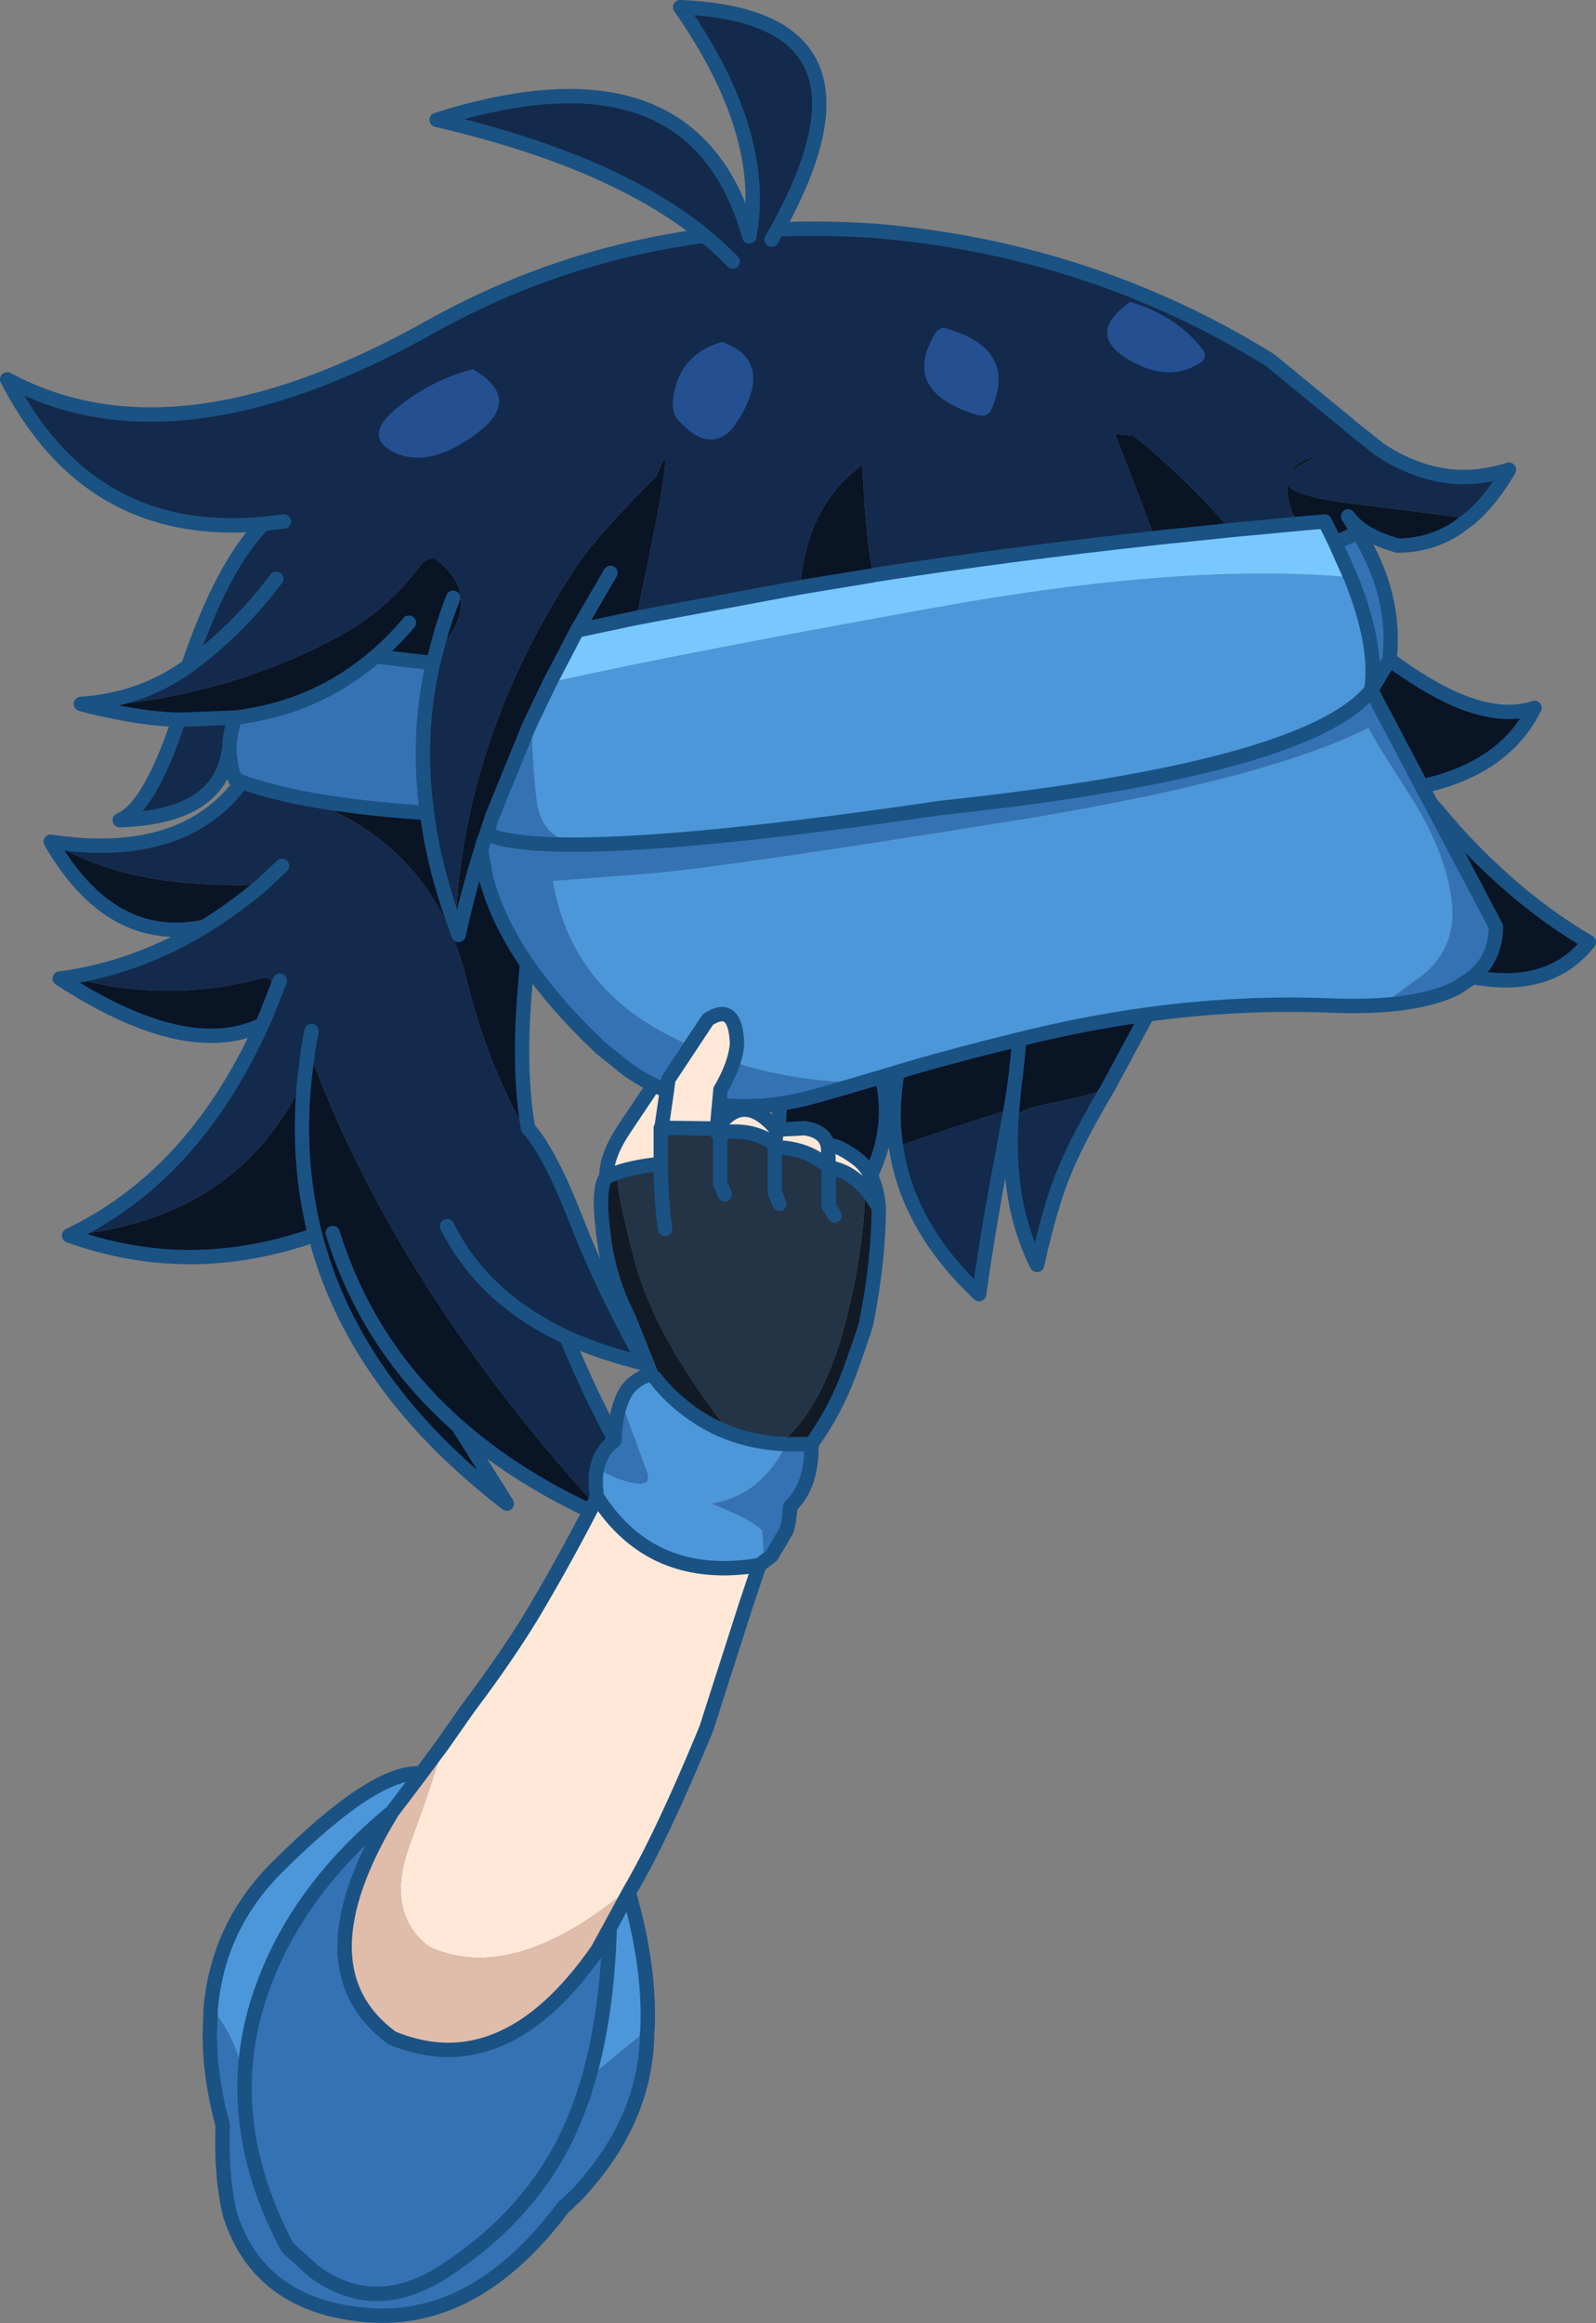 <?xml version="1.0" encoding="UTF-8" standalone="no"?>
<svg xmlns:xlink="http://www.w3.org/1999/xlink" height="322.75px" width="221.85px" xmlns="http://www.w3.org/2000/svg">
  <rect width="100%" height="100%" fill="#808080" stroke="none"/>
  <g transform="matrix(1.0, 0.0, 0.0, 1.0, 131.65, 361.1)">
    <path d="M39.45 -287.45 Q33.05 -294.85 25.9 -300.55 L23.35 -300.8 28.9 -286.35 Q8.75 -284.15 -10.25 -281.2 -11.25 -285.45 -11.8 -296.5 -19.35 -290.95 -20.35 -280.15 L-20.4 -279.5 -43.2 -275.25 Q-37.05 -304.25 -40.3 -295.05 -48.8 -286.55 -51.5 -282.45 -67.25 -258.6 -68.35 -232.45 -71.3 -240.45 -72.3 -248.15 -73.75 -258.95 -71.45 -269.0 L-72.55 -269.1 -71.05 -270.5 Q-63.9 -278.0 -71.25 -283.55 -72.5 -283.5 -73.25 -282.5 -78.05 -276.1 -84.95 -272.45 -100.9 -264.05 -119.1 -262.95 L-120.4 -263.3 Q-112.05 -263.85 -105.5 -268.55 -100.7 -282.6 -95.05 -288.3 -115.35 -286.45 -126.6 -301.8 -128.8 -304.8 -130.65 -308.4 -107.3 -295.8 -71.9 -315.65 -43.65 -331.45 -9.7 -329.0 20.0 -326.45 44.85 -311.1 L55.65 -302.25 56.15 -301.8 59.8 -298.9 60.05 -298.7 Q65.3 -295.2 70.75 -294.85 74.35 -294.65 78.1 -295.85 75.65 -291.6 72.65 -289.05 L70.75 -289.3 55.05 -291.3 Q48.2 -292.25 47.3 -293.8 47.2 -292.85 47.45 -291.65 47.85 -289.7 48.9 -288.35 L49.6 -288.4 39.45 -287.45 M-92.2 -288.65 L-95.05 -288.3 -92.2 -288.65 M22.4 -210.05 Q18.45 -203.4 16.45 -198.7 14.45 -194.05 12.5 -185.35 8.3 -193.6 8.9 -205.25 L8.9 -205.3 Q9.0 -206.8 14.75 -207.9 20.55 -209.05 22.4 -210.05 M8.85 -207.0 L7.8 -201.25 Q5.85 -191.2 4.45 -181.3 -5.45 -190.6 -7.1 -201.75 0.85 -204.55 8.85 -207.0 M-58.25 -204.35 Q-55.2 -200.95 -51.55 -191.55 -47.9 -182.2 -42.05 -171.65 -48.05 -173.1 -52.9 -175.3 -46.1 -158.7 -36.65 -146.1 -42.2 -147.9 -47.15 -150.05 -76.65 -182.0 -88.8 -215.35 L-89.3 -211.4 Q-98.35 -191.75 -122.05 -189.45 -104.75 -197.7 -95.25 -218.7 L-95.6 -218.55 -94.6 -220.15 -95.25 -218.7 -94.6 -220.15 -94.55 -220.25 -94.45 -220.55 Q-93.9 -221.9 -93.8 -223.55 -93.65 -225.6 -95.35 -225.15 -108.8 -221.65 -121.85 -225.35 -112.0 -227.0 -103.25 -232.35 -99.1 -234.9 -95.15 -238.25 L-92.45 -240.8 -95.15 -238.25 Q-113.7 -237.4 -124.6 -244.15 -106.15 -241.4 -98.05 -252.45 -94.35 -251.15 -89.55 -250.2 -71.4 -243.8 -66.8 -225.0 -64.5 -215.55 -60.2 -206.95 -59.15 -204.9 -58.1 -203.6 L-58.25 -204.35 M-99.75 -257.6 Q-100.55 -247.6 -115.0 -247.15 -110.85 -248.9 -106.8 -261.1 L-98.95 -261.4 Q-99.65 -259.5 -99.75 -257.6 M51.35 -297.65 Q48.7 -297.15 47.8 -295.5 48.8 -296.5 51.35 -297.65 M-93.25 -280.7 Q-98.65 -273.5 -105.5 -268.55 -98.65 -273.5 -93.25 -280.7 M-71.45 -269.0 L-71.05 -270.5 -71.45 -269.0 M-92.75 -224.85 L-94.45 -220.55 -92.75 -224.85 M-88.35 -217.85 L-88.8 -215.35 -88.35 -217.85 M-69.5 -190.75 Q-64.55 -180.75 -52.9 -175.3 -64.55 -180.75 -69.5 -190.75" fill="#132a4c" fill-rule="evenodd" stroke="none"/>
    <path d="M60.4 -221.45 L60.35 -221.45 Q57.15 -221.25 53.25 -221.4 40.7 -221.9 27.85 -220.15 19.05 -218.95 10.05 -216.7 -0.15 -214.2 -6.9 -212.15 L-9.05 -211.5 -13.45 -210.2 Q-13.75 -210.75 -14.9 -210.8 -27.75 -211.55 -38.9 -217.35 -52.4 -224.35 -54.8 -238.7 L-54.95 -238.7 -41.25 -239.75 Q-30.85 -240.65 8.2 -246.9 44.05 -252.65 58.6 -260.0 59.0 -258.9 64.1 -251.0 69.15 -243.15 70.1 -236.3 71.05 -229.5 65.95 -225.5 L60.4 -221.45 M56.1 -280.9 Q59.95 -271.35 58.95 -265.2 50.0 -254.25 -0.9 -248.85 -34.85 -243.85 -51.2 -243.75 -56.4 -244.6 -57.05 -249.85 -57.7 -255.1 -57.75 -261.0 L-55.2 -266.3 Q-36.95 -270.35 -1.9 -276.65 33.1 -283.0 56.1 -280.9 M-64.05 -245.2 L-62.15 -244.6 -64.45 -244.1 -64.05 -245.2" fill="#4c97d9" fill-rule="evenodd" stroke="none"/>
    <path d="M39.45 -287.45 L49.6 -288.4 52.5 -288.65 53.1 -287.45 53.95 -285.7 56.1 -280.9 Q33.1 -283.0 -1.9 -276.65 -36.95 -270.35 -55.2 -266.3 L-51.45 -273.5 -43.2 -275.25 -20.4 -279.5 -10.4 -281.15 -10.25 -281.2 Q8.75 -284.15 28.9 -286.35 L29.75 -286.45 37.6 -287.25 39.45 -287.45" fill="#79c7ff" fill-rule="evenodd" stroke="none"/>
    <path d="M57.15 -287.1 Q62.5 -278.45 61.5 -269.45 L58.95 -265.2 66.0 -251.85 67.25 -249.5 76.3 -232.35 Q76.25 -228.0 73.1 -225.35 L70.75 -223.8 Q66.9 -221.9 60.4 -221.45 L65.95 -225.5 Q71.05 -229.5 70.1 -236.3 69.15 -243.15 64.1 -251.0 59.0 -258.9 58.6 -260.0 44.05 -252.65 8.2 -246.9 -30.85 -240.65 -41.25 -239.75 L-54.95 -238.7 -54.8 -238.7 Q-52.4 -224.35 -38.9 -217.35 -27.75 -211.55 -14.9 -210.8 -13.75 -210.75 -13.45 -210.2 L-18.35 -208.8 Q-20.85 -208.1 -23.25 -207.75 -35.05 -206.05 -44.35 -212.45 L-48.15 -215.5 Q-54.45 -221.45 -58.4 -227.2 -62.6 -233.35 -64.1 -239.2 L-64.7 -242.55 -64.75 -242.8 -64.75 -243.05 -64.45 -244.1 -62.15 -244.6 -64.05 -245.2 -63.3 -247.45 -62.9 -248.5 -58.1 -260.25 -57.75 -261.05 -57.75 -261.0 -58.1 -260.25 -57.75 -261.0 Q-57.7 -255.1 -57.05 -249.85 -56.4 -244.6 -51.2 -243.75 -34.85 -243.85 -0.9 -248.85 50.0 -254.25 58.95 -265.2 59.95 -271.35 56.1 -280.9 L53.95 -285.7 57.15 -287.1 M-98.05 -252.45 L-98.95 -252.75 Q-99.85 -255.15 -99.75 -257.6 -99.65 -259.5 -98.95 -261.4 -87.75 -262.75 -79.45 -269.9 L-72.55 -269.1 -71.45 -269.0 Q-73.75 -258.95 -72.3 -248.15 -82.2 -248.8 -89.55 -250.2 -94.35 -251.15 -98.05 -252.45 M-51.2 -243.75 Q-58.35 -243.7 -62.1 -244.6 L-62.15 -244.6 -62.1 -244.6 Q-58.35 -243.7 -51.2 -243.75" fill="#3572b4" fill-rule="evenodd" stroke="none"/>
    <path d="M28.9 -286.35 L23.35 -300.8 25.9 -300.55 Q33.05 -294.85 39.45 -287.45 L37.6 -287.25 29.75 -286.45 28.9 -286.35 M49.6 -288.4 L48.9 -288.35 Q47.85 -289.7 47.45 -291.65 47.2 -292.85 47.3 -293.8 48.2 -292.25 55.05 -291.3 L70.75 -289.3 72.65 -289.05 70.75 -287.65 Q67.05 -285.3 62.6 -285.3 57.55 -286.75 55.75 -289.35 L57.15 -287.1 53.95 -285.7 53.1 -287.45 52.5 -288.65 49.6 -288.4 M61.5 -269.45 Q66.55 -265.75 70.75 -263.9 77.15 -261.2 81.65 -262.75 78.4 -256.2 70.75 -253.25 68.55 -252.4 66.0 -251.85 L58.95 -265.2 61.5 -269.45 M67.25 -249.5 L70.75 -245.45 Q79.5 -235.85 89.2 -230.2 83.8 -223.35 73.1 -225.35 76.25 -228.0 76.3 -232.35 L67.25 -249.5 M27.85 -220.15 L22.4 -210.05 Q20.55 -209.05 14.75 -207.9 9.0 -206.8 8.9 -205.3 L9.3 -209.85 8.95 -207.55 8.85 -207.0 Q0.85 -204.55 -7.1 -201.75 -7.85 -206.75 -6.9 -212.15 -0.15 -214.2 10.05 -216.7 19.05 -218.95 27.85 -220.15 M-9.05 -211.5 Q-5.5 -196.15 -24.45 -183.4 L-23.25 -207.75 Q-20.85 -208.1 -18.35 -208.8 L-13.45 -210.2 -9.05 -211.5 M-58.4 -227.2 L-58.75 -222.95 Q-59.6 -212.1 -58.25 -204.35 L-58.1 -203.6 Q-59.15 -204.9 -60.2 -206.95 -64.5 -215.55 -66.8 -225.0 -71.4 -243.8 -89.55 -250.2 -82.2 -248.8 -72.3 -248.15 -71.3 -240.45 -68.35 -232.45 L-68.2 -231.95 -67.9 -231.2 Q-66.65 -237.05 -64.75 -243.05 -66.65 -237.05 -67.9 -231.2 L-68.2 -231.95 -68.35 -232.45 Q-67.25 -258.6 -51.5 -282.45 -48.8 -286.55 -40.3 -295.05 -37.05 -304.25 -43.2 -275.25 L-51.45 -273.5 -55.2 -266.3 -57.75 -261.0 -57.75 -261.05 -58.1 -260.25 -62.9 -248.5 -63.3 -247.45 -64.05 -245.2 -64.45 -244.1 -64.75 -243.05 -64.75 -242.8 -64.7 -242.55 -64.1 -239.2 Q-62.6 -233.35 -58.4 -227.2 M-47.15 -150.05 Q-59.4 -155.4 -68.0 -163.0 L-61.2 -152.2 Q-82.45 -168.55 -87.85 -189.55 -105.3 -183.4 -122.05 -189.45 -98.35 -191.75 -89.3 -211.4 L-88.8 -215.35 Q-76.65 -182.0 -47.15 -150.05 M-95.6 -218.55 Q-106.05 -213.9 -123.35 -225.15 L-121.85 -225.35 Q-108.8 -221.65 -95.35 -225.15 -93.65 -225.6 -93.8 -223.55 -93.9 -221.9 -94.45 -220.55 L-94.55 -220.25 -94.6 -220.15 -95.6 -218.55 M-103.25 -232.35 Q-116.2 -229.65 -124.6 -244.15 -113.7 -237.4 -95.15 -238.25 -99.1 -234.9 -103.25 -232.35 M-106.8 -261.1 Q-111.9 -261.2 -119.1 -262.95 -100.9 -264.05 -84.95 -272.45 -78.05 -276.1 -73.25 -282.5 -72.5 -283.5 -71.25 -283.55 -63.9 -278.0 -71.05 -270.5 L-72.55 -269.1 -79.45 -269.9 Q-87.75 -262.75 -98.95 -261.4 L-106.8 -261.1 M10.05 -216.7 L9.6 -212.15 9.3 -209.85 9.6 -212.15 10.05 -216.7 M51.35 -297.65 Q48.8 -296.5 47.8 -295.5 48.7 -297.15 51.35 -297.65 M-10.25 -281.2 L-10.4 -281.15 -20.4 -279.5 -20.35 -280.15 Q-19.35 -290.95 -11.8 -296.5 -11.25 -285.45 -10.25 -281.2 M-46.8 -281.5 L-51.45 -273.5 -46.8 -281.5 M-79.45 -269.9 Q-77.0 -272.0 -74.8 -274.6 -77.0 -272.0 -79.45 -269.9 M-71.05 -270.5 Q-70.1 -274.4 -68.65 -278.05 -70.1 -274.4 -71.05 -270.5 M-85.4 -189.8 Q-80.5 -174.05 -68.05 -163.05 L-68.0 -163.0 -68.05 -163.05 Q-80.5 -174.05 -85.4 -189.8 M-89.3 -211.4 Q-90.5 -199.95 -87.85 -189.55 -90.5 -199.95 -89.3 -211.4" fill="#091425" fill-rule="evenodd" stroke="none"/>
    <path d="M39.45 -287.45 L49.6 -288.4 52.5 -288.65 53.1 -287.45 53.95 -285.7 57.15 -287.1 Q62.5 -278.45 61.5 -269.45 66.55 -265.75 70.75 -263.9 77.15 -261.2 81.65 -262.75 78.4 -256.2 70.75 -253.25 68.55 -252.4 66.0 -251.85 L67.25 -249.5 70.75 -245.45 Q79.5 -235.85 89.2 -230.2 83.8 -223.35 73.1 -225.35 L70.75 -223.8 Q66.9 -221.9 60.4 -221.45 L60.35 -221.45 Q57.15 -221.25 53.25 -221.4 40.7 -221.9 27.85 -220.15 L22.4 -210.05 Q18.45 -203.4 16.45 -198.7 14.45 -194.05 12.5 -185.35 8.3 -193.6 8.9 -205.25 L8.9 -205.3 9.3 -209.85 8.95 -207.55 8.85 -207.0 7.8 -201.25 Q5.85 -191.2 4.45 -181.3 -5.45 -190.6 -7.1 -201.75 -7.85 -206.75 -6.9 -212.15 L-9.05 -211.5 Q-5.5 -196.15 -24.45 -183.4 L-23.25 -207.75 Q-35.05 -206.05 -44.35 -212.45 L-48.15 -215.5 Q-54.45 -221.45 -58.4 -227.2 L-58.75 -222.95 Q-59.6 -212.1 -58.25 -204.35 -55.2 -200.95 -51.55 -191.55 -47.9 -182.2 -42.05 -171.65 -48.05 -173.1 -52.9 -175.3 -46.1 -158.7 -36.65 -146.1 -42.2 -147.9 -47.15 -150.05 -59.4 -155.4 -68.0 -163.0 L-61.2 -152.2 Q-82.45 -168.55 -87.85 -189.55 -105.3 -183.4 -122.05 -189.45 -104.75 -197.7 -95.25 -218.7 L-95.6 -218.55 Q-106.05 -213.9 -123.35 -225.15 L-121.85 -225.35 Q-112.0 -227.0 -103.25 -232.35 -116.2 -229.65 -124.6 -244.15 -106.15 -241.4 -98.05 -252.45 L-98.95 -252.75 Q-99.85 -255.15 -99.75 -257.6 -100.55 -247.6 -115.0 -247.15 -110.85 -248.9 -106.8 -261.1 -111.9 -261.2 -119.1 -262.95 L-120.4 -263.3 Q-112.05 -263.85 -105.5 -268.55 -100.7 -282.6 -95.05 -288.3 L-92.2 -288.65 M72.65 -289.05 Q75.65 -291.6 78.1 -295.85 74.35 -294.65 70.75 -294.85 65.3 -295.2 60.05 -298.7 L59.8 -298.9 56.15 -301.8 55.65 -302.25 44.85 -311.1 Q20.0 -326.45 -9.7 -329.0 -43.65 -331.45 -71.9 -315.65 -107.3 -295.8 -130.65 -308.4 -128.8 -304.8 -126.6 -301.8 -115.35 -286.45 -95.05 -288.3 M72.65 -289.05 L70.75 -287.65 Q67.05 -285.3 62.6 -285.3 57.55 -286.75 55.75 -289.35 L57.15 -287.1 M53.95 -285.7 L56.1 -280.9 Q59.95 -271.35 58.95 -265.2 L61.5 -269.45 M58.95 -265.2 L66.0 -251.85 M-13.45 -210.2 L-9.05 -211.5 M28.9 -286.35 L29.75 -286.45 37.6 -287.25 39.45 -287.45 M9.3 -209.85 L9.6 -212.15 10.05 -216.7 Q-0.15 -214.2 -6.9 -212.15 M27.85 -220.15 Q19.05 -218.95 10.05 -216.7 M67.25 -249.5 L76.3 -232.35 Q76.25 -228.0 73.1 -225.35 M-98.95 -261.4 Q-99.65 -259.5 -99.75 -257.6 M-98.05 -252.45 Q-94.35 -251.15 -89.55 -250.2 -82.2 -248.8 -72.3 -248.15 -73.75 -258.95 -71.45 -269.0 L-72.55 -269.1 -79.45 -269.9 Q-87.75 -262.75 -98.95 -261.4 L-106.8 -261.1 M-105.5 -268.55 Q-98.65 -273.5 -93.25 -280.7 M-71.05 -270.5 L-71.45 -269.0 M-94.45 -220.55 L-92.75 -224.85 M-92.45 -240.8 L-95.15 -238.25 Q-99.1 -234.9 -103.25 -232.35 M-94.6 -220.15 L-95.25 -218.7 M-94.45 -220.55 L-94.55 -220.25 -94.6 -220.15 M-89.3 -211.4 L-88.8 -215.35 -88.35 -217.85 M-10.4 -281.15 L-20.4 -279.5 -43.2 -275.25 -51.45 -273.5 -55.2 -266.3 -57.75 -261.0 -58.1 -260.25 -62.9 -248.5 -63.3 -247.45 -64.05 -245.2 -64.45 -244.1 -64.75 -243.05 Q-66.65 -237.05 -67.9 -231.2 L-68.2 -231.95 -68.35 -232.45 Q-71.3 -240.45 -72.3 -248.15 M-10.25 -281.2 Q8.75 -284.15 28.9 -286.35 M-51.45 -273.5 L-46.8 -281.5 M-51.2 -243.75 Q-34.85 -243.85 -0.9 -248.85 50.0 -254.25 58.95 -265.2 M-74.8 -274.6 Q-77.0 -272.0 -79.45 -269.9 M-68.65 -278.05 Q-70.1 -274.4 -71.05 -270.5 M-58.4 -227.2 Q-62.6 -233.35 -64.1 -239.2 L-64.7 -242.55 -64.75 -242.8 -64.75 -243.05 M-62.15 -244.6 L-64.05 -245.2 M-62.15 -244.6 L-62.1 -244.6 Q-58.35 -243.7 -51.2 -243.75 M-13.45 -210.2 L-18.35 -208.8 Q-20.85 -208.1 -23.25 -207.75 M-52.9 -175.3 Q-64.55 -180.75 -69.5 -190.75 M-68.0 -163.0 L-68.05 -163.05 Q-80.5 -174.05 -85.4 -189.8 M-87.85 -189.55 Q-90.5 -199.95 -89.3 -211.4" fill="none" stroke="#1a5283" stroke-linecap="round" stroke-linejoin="round" stroke-width="2.0"/>
    <path d="M-0.65 -315.6 Q9.95 -312.85 6.15 -304.2 5.65 -303.0 4.0 -303.5 -6.7 -306.85 -1.45 -315.1 L-0.65 -315.6 M25.45 -319.15 Q31.75 -317.3 35.45 -312.65 36.45 -311.4 34.95 -310.55 31.2 -308.3 26.75 -310.35 18.45 -314.2 25.45 -319.15 M-65.9 -309.8 Q-59.6 -306.1 -64.25 -301.8 L-65.4 -300.85 Q-71.95 -296.0 -76.75 -298.2 -79.75 -299.6 -78.75 -301.8 -78.15 -303.15 -76.0 -304.8 -71.4 -308.4 -65.9 -309.8 M-31.3 -313.6 Q-24.3 -311.15 -28.55 -303.5 L-29.65 -301.8 Q-32.6 -298.25 -36.45 -301.8 L-37.35 -302.7 Q-38.3 -303.75 -38.1 -305.4 -37.5 -311.75 -31.3 -313.6" fill="#245091" fill-rule="evenodd" stroke="none"/>
    <path d="M-24.4 -327.8 L-29.8 -324.75 Q-42.3 -337.8 -70.95 -344.45 -35.2 -355.75 -27.5 -328.25 -24.8 -342.5 -37.1 -360.1 -6.45 -358.85 -24.4 -327.8" fill="#132a4c" fill-rule="evenodd" stroke="none"/>
    <path d="M-24.4 -327.8 Q-6.45 -358.85 -37.1 -360.1 -24.8 -342.5 -27.5 -328.25 -35.2 -355.75 -70.95 -344.45 -42.3 -337.8 -29.8 -324.75" fill="none" stroke="#1a5283" stroke-linecap="round" stroke-linejoin="round" stroke-width="2.0"/>
    <path d="M-24.4 -144.95 L-26.1 -143.65 Q-41.0 -141.15 -48.65 -153.1 -49.05 -155.4 -48.65 -157.15 -46.15 -155.6 -43.65 -155.1 -41.15 -154.6 -41.65 -156.4 L-45.3 -166.35 Q-44.65 -168.15 -43.5 -169.0 -41.85 -170.25 -41.05 -170.0 L-40.6 -169.65 -39.7 -168.55 Q-35.55 -163.95 -30.15 -161.95 -26.9 -160.75 -23.15 -160.5 L-22.3 -160.45 Q-25.95 -153.25 -32.75 -152.2 -27.1 -149.95 -25.7 -148.45 L-25.4 -144.1 -24.4 -144.95 M-44.25 -98.15 Q-41.25 -87.75 -41.65 -79.1 L-49.8 -72.45 Q-47.25 -81.4 -46.9 -93.25 L-44.25 -98.15 M-102.35 -82.15 Q-101.3 -93.6 -93.05 -101.75 -79.5 -115.25 -73.1 -114.7 L-77.15 -109.35 Q-90.25 -98.6 -95.15 -84.95 -97.5 -78.5 -97.65 -71.9 L-97.75 -72.4 Q-98.95 -78.4 -102.35 -82.15" fill="#4c97d9" fill-rule="evenodd" stroke="none"/>
    <path d="M-45.85 -198.2 Q-43.55 -199.0 -39.8 -199.4 L-39.8 -203.9 -39.7 -204.4 -32.0 -204.3 -31.55 -204.3 -31.55 -203.7 Q-27.25 -204.45 -23.95 -202.15 L-23.95 -201.7 Q-19.4 -201.65 -16.45 -198.9 -13.65 -198.5 -11.4 -196.0 -11.55 -186.85 -14.45 -176.2 -17.4 -165.55 -23.15 -160.5 -26.9 -160.75 -30.15 -161.95 -40.6 -175.35 -43.35 -185.65 -46.1 -195.95 -45.85 -198.2 M-32.05 -203.8 L-32.0 -204.3 -32.05 -203.8 M-15.65 -192.2 L-16.45 -193.55 -16.45 -198.9 -16.45 -193.55 -15.65 -192.2 M-23.3 -193.85 L-23.95 -195.35 -23.95 -201.7 -23.95 -195.35 -23.3 -193.85 M-30.9 -195.15 L-31.55 -196.7 -31.55 -203.7 -31.55 -196.7 -30.9 -195.15 M-39.2 -190.35 Q-39.75 -193.95 -39.8 -199.4 -39.75 -193.95 -39.2 -190.35" fill="#233446" fill-rule="evenodd" stroke="none"/>
    <path d="M-47.35 -197.6 Q-47.4 -200.5 -44.85 -204.3 L-40.8 -210.35 -38.95 -209.55 -38.75 -211.15 -33.25 -219.45 Q-29.4 -221.95 -29.2 -216.1 -29.4 -213.3 -31.5 -209.7 L-32.0 -204.3 Q-28.35 -209.65 -23.7 -204.15 L-19.8 -204.35 Q-16.9 -203.95 -16.55 -201.75 -15.7 -202.4 -12.8 -200.3 -9.9 -198.35 -9.5 -193.35 L-9.6 -193.5 Q-10.45 -194.95 -11.4 -196.0 -13.65 -198.5 -16.45 -198.9 -19.4 -201.65 -23.95 -201.7 L-23.95 -202.15 Q-27.25 -204.45 -31.55 -203.7 L-31.55 -204.3 -32.0 -204.3 -39.7 -204.4 -39.8 -204.4 -39.8 -203.9 -39.8 -199.4 Q-43.55 -199.0 -45.85 -198.2 L-47.35 -197.6 M-26.1 -143.65 L-27.9 -138.3 -33.45 -121.0 -33.65 -120.5 Q-39.4 -106.6 -43.65 -99.2 -60.1 -85.2 -71.95 -90.6 -78.25 -95.3 -74.6 -105.1 -70.95 -115.0 -70.1 -118.75 L-66.6 -123.75 Q-60.4 -132.0 -56.75 -138.3 -52.5 -145.55 -48.65 -153.1 -41.0 -141.15 -26.1 -143.65 M-38.95 -209.55 L-39.7 -204.4 -38.95 -209.55 M-23.7 -204.15 L-23.95 -201.7 -23.7 -204.15 M-16.45 -198.9 L-16.55 -201.75 -16.45 -198.9" fill="#ffe8d7" fill-rule="evenodd" stroke="none"/>
    <path d="M-43.65 -99.2 L-44.25 -98.15 -46.9 -93.25 -48.6 -90.15 Q-61.6 -71.5 -77.15 -77.95 -90.35 -87.65 -77.15 -109.35 L-73.1 -114.7 -70.1 -118.75 Q-70.95 -115.0 -74.6 -105.1 -78.25 -95.3 -71.95 -90.6 -60.1 -85.2 -43.65 -99.2" fill="#e0bcaa" fill-rule="evenodd" stroke="none"/>
    <path d="M-18.85 -160.5 Q-18.75 -154.7 -21.8 -151.8 L-21.85 -151.1 -22.0 -149.95 -22.0 -149.8 -22.05 -149.55 -22.15 -149.1 -22.25 -148.7 -22.3 -148.6 -22.3 -148.5 -24.4 -144.95 -25.4 -144.1 -25.7 -148.45 Q-27.1 -149.95 -32.75 -152.2 -25.95 -153.25 -22.3 -160.45 L-20.05 -160.45 -18.85 -160.5 M-41.65 -79.1 L-41.7 -78.7 Q-41.8 -66.35 -51.7 -55.95 L-51.8 -55.85 -52.1 -55.6 -52.3 -55.4 -52.6 -55.1 -52.8 -54.9 -53.1 -54.65 -53.3 -54.5 Q-57.4 -49.0 -61.85 -45.5 -70.55 -38.65 -80.55 -39.45 -90.0 -40.2 -95.1 -45.5 -98.2 -48.7 -99.7 -53.5 -100.95 -58.7 -100.7 -65.85 -102.1 -71.05 -102.4 -75.75 L-102.5 -78.2 -102.35 -82.15 Q-98.95 -78.4 -97.75 -72.4 L-97.65 -71.9 Q-97.5 -78.5 -95.15 -84.95 -90.25 -98.6 -77.15 -109.35 -90.35 -87.65 -77.15 -77.95 -61.6 -71.5 -48.6 -90.15 L-46.9 -93.25 Q-47.25 -81.4 -49.8 -72.45 L-41.65 -79.1 M-48.65 -157.15 Q-48.15 -159.5 -46.25 -160.95 -46.1 -164.3 -45.3 -166.35 L-41.65 -156.4 Q-41.15 -154.6 -43.65 -155.1 -46.15 -155.6 -48.65 -157.15 M-49.8 -72.45 Q-51.05 -68.05 -52.85 -64.3 -58.25 -53.1 -69.95 -45.5 -79.55 -39.3 -88.0 -45.5 L-91.7 -48.85 Q-97.9 -60.55 -97.65 -71.9 -97.9 -60.55 -91.7 -48.85 L-88.0 -45.5 Q-79.55 -39.3 -69.95 -45.5 -58.25 -53.1 -52.85 -64.3 -51.05 -68.05 -49.8 -72.45" fill="#3572b4" fill-rule="evenodd" stroke="none"/>
    <path d="M-9.5 -193.35 Q-9.5 -186.05 -11.25 -177.25 -11.65 -175.75 -13.6 -170.35 -15.6 -164.95 -18.85 -160.5 L-20.05 -160.45 -22.3 -160.45 -23.15 -160.5 Q-17.4 -165.55 -14.45 -176.2 -11.55 -186.85 -11.4 -196.0 -10.45 -194.95 -9.6 -193.5 L-9.5 -193.35 M-41.05 -170.0 L-44.25 -178.0 Q-47.1 -183.55 -47.8 -189.85 -48.6 -196.2 -47.35 -197.6 L-45.85 -198.2 Q-46.1 -195.95 -43.35 -185.65 -40.6 -175.35 -30.15 -161.95 -35.55 -163.95 -39.7 -168.55 L-40.6 -169.65 -41.05 -170.0" fill="#121b25" fill-rule="evenodd" stroke="none"/>
    <path d="M-47.35 -197.6 Q-47.4 -200.5 -44.85 -204.3 L-40.8 -210.35 -38.95 -209.55 -38.75 -211.15 -33.25 -219.45 Q-29.4 -221.95 -29.2 -216.1 -29.4 -213.3 -31.5 -209.7 L-32.0 -204.3 Q-28.35 -209.65 -23.7 -204.15 L-19.8 -204.35 Q-16.9 -203.95 -16.55 -201.75 -15.7 -202.4 -12.8 -200.3 -9.9 -198.35 -9.5 -193.35 -9.5 -186.05 -11.25 -177.25 -11.65 -175.75 -13.6 -170.35 -15.6 -164.95 -18.85 -160.5 -18.75 -154.7 -21.8 -151.8 L-21.85 -151.1 -22.0 -149.95 -22.0 -149.8 -22.05 -149.55 -22.15 -149.1 -22.25 -148.7 -22.3 -148.6 -22.3 -148.5 -24.4 -144.95 -26.1 -143.65 -27.9 -138.3 -33.45 -121.0 -33.65 -120.5 Q-39.4 -106.6 -43.65 -99.2 L-44.25 -98.15 Q-41.25 -87.75 -41.65 -79.1 M-41.7 -78.7 Q-41.8 -66.35 -51.7 -55.95 L-51.8 -55.85 -52.1 -55.6 -52.3 -55.4 -52.6 -55.1 -52.8 -54.9 -53.1 -54.65 -53.3 -54.5 Q-57.4 -49.0 -61.85 -45.5 -70.55 -38.65 -80.55 -39.45 -90.0 -40.2 -95.1 -45.5 -98.2 -48.7 -99.7 -53.5 -100.95 -58.7 -100.7 -65.85 -102.1 -71.05 -102.4 -75.75 L-102.5 -78.2 -102.35 -82.15 Q-101.3 -93.6 -93.05 -101.75 -79.5 -115.25 -73.1 -114.7 L-70.1 -118.75 -66.6 -123.75 Q-60.4 -132.0 -56.75 -138.3 -52.5 -145.55 -48.65 -153.1 -49.05 -155.4 -48.65 -157.15 -48.15 -159.5 -46.25 -160.95 -46.1 -164.3 -45.3 -166.35 -44.65 -168.15 -43.5 -169.0 -41.85 -170.25 -41.05 -170.0 L-44.25 -178.0 Q-47.1 -183.55 -47.8 -189.85 -48.6 -196.2 -47.35 -197.6 L-45.85 -198.2 Q-43.55 -199.0 -39.8 -199.4 L-39.8 -203.9 -39.8 -204.4 -39.7 -204.4 -38.95 -209.55 M-32.0 -204.3 L-31.55 -204.3 -31.55 -203.7 Q-27.25 -204.45 -23.95 -202.15 L-23.95 -201.7 -23.7 -204.15 M-32.0 -204.3 L-32.05 -203.8 M-32.0 -204.3 L-39.7 -204.4 -39.8 -203.9 M-16.55 -201.75 L-16.45 -198.9 Q-13.65 -198.5 -11.4 -196.0 -10.45 -194.95 -9.6 -193.5 L-9.5 -193.35 M-23.95 -201.7 Q-19.4 -201.65 -16.45 -198.9 L-16.45 -193.55 -15.65 -192.2 M-31.55 -203.7 L-31.55 -196.7 -30.9 -195.15 M-23.95 -201.7 L-23.95 -195.35 -23.3 -193.85 M-22.3 -160.45 L-23.15 -160.5 Q-26.9 -160.75 -30.15 -161.95 -35.55 -163.95 -39.7 -168.55 L-40.6 -169.65 -41.05 -170.0 M-22.3 -160.45 L-20.05 -160.45 -18.85 -160.5 M-73.1 -114.7 L-77.15 -109.35 Q-90.35 -87.65 -77.15 -77.95 -61.6 -71.5 -48.6 -90.15 L-46.9 -93.25 -44.25 -98.15 M-26.1 -143.65 Q-41.0 -141.15 -48.65 -153.1 M-77.15 -109.35 Q-90.25 -98.6 -95.15 -84.95 -97.5 -78.5 -97.65 -71.9 -97.9 -60.55 -91.7 -48.85 L-88.0 -45.5 Q-79.55 -39.3 -69.95 -45.5 -58.25 -53.1 -52.85 -64.3 -51.05 -68.05 -49.8 -72.45 -47.25 -81.4 -46.9 -93.25 M-39.8 -199.4 Q-39.75 -193.95 -39.2 -190.35" fill="none" stroke="#1a5283" stroke-linecap="round" stroke-linejoin="round" stroke-width="2.0"/>
  </g>
</svg>
